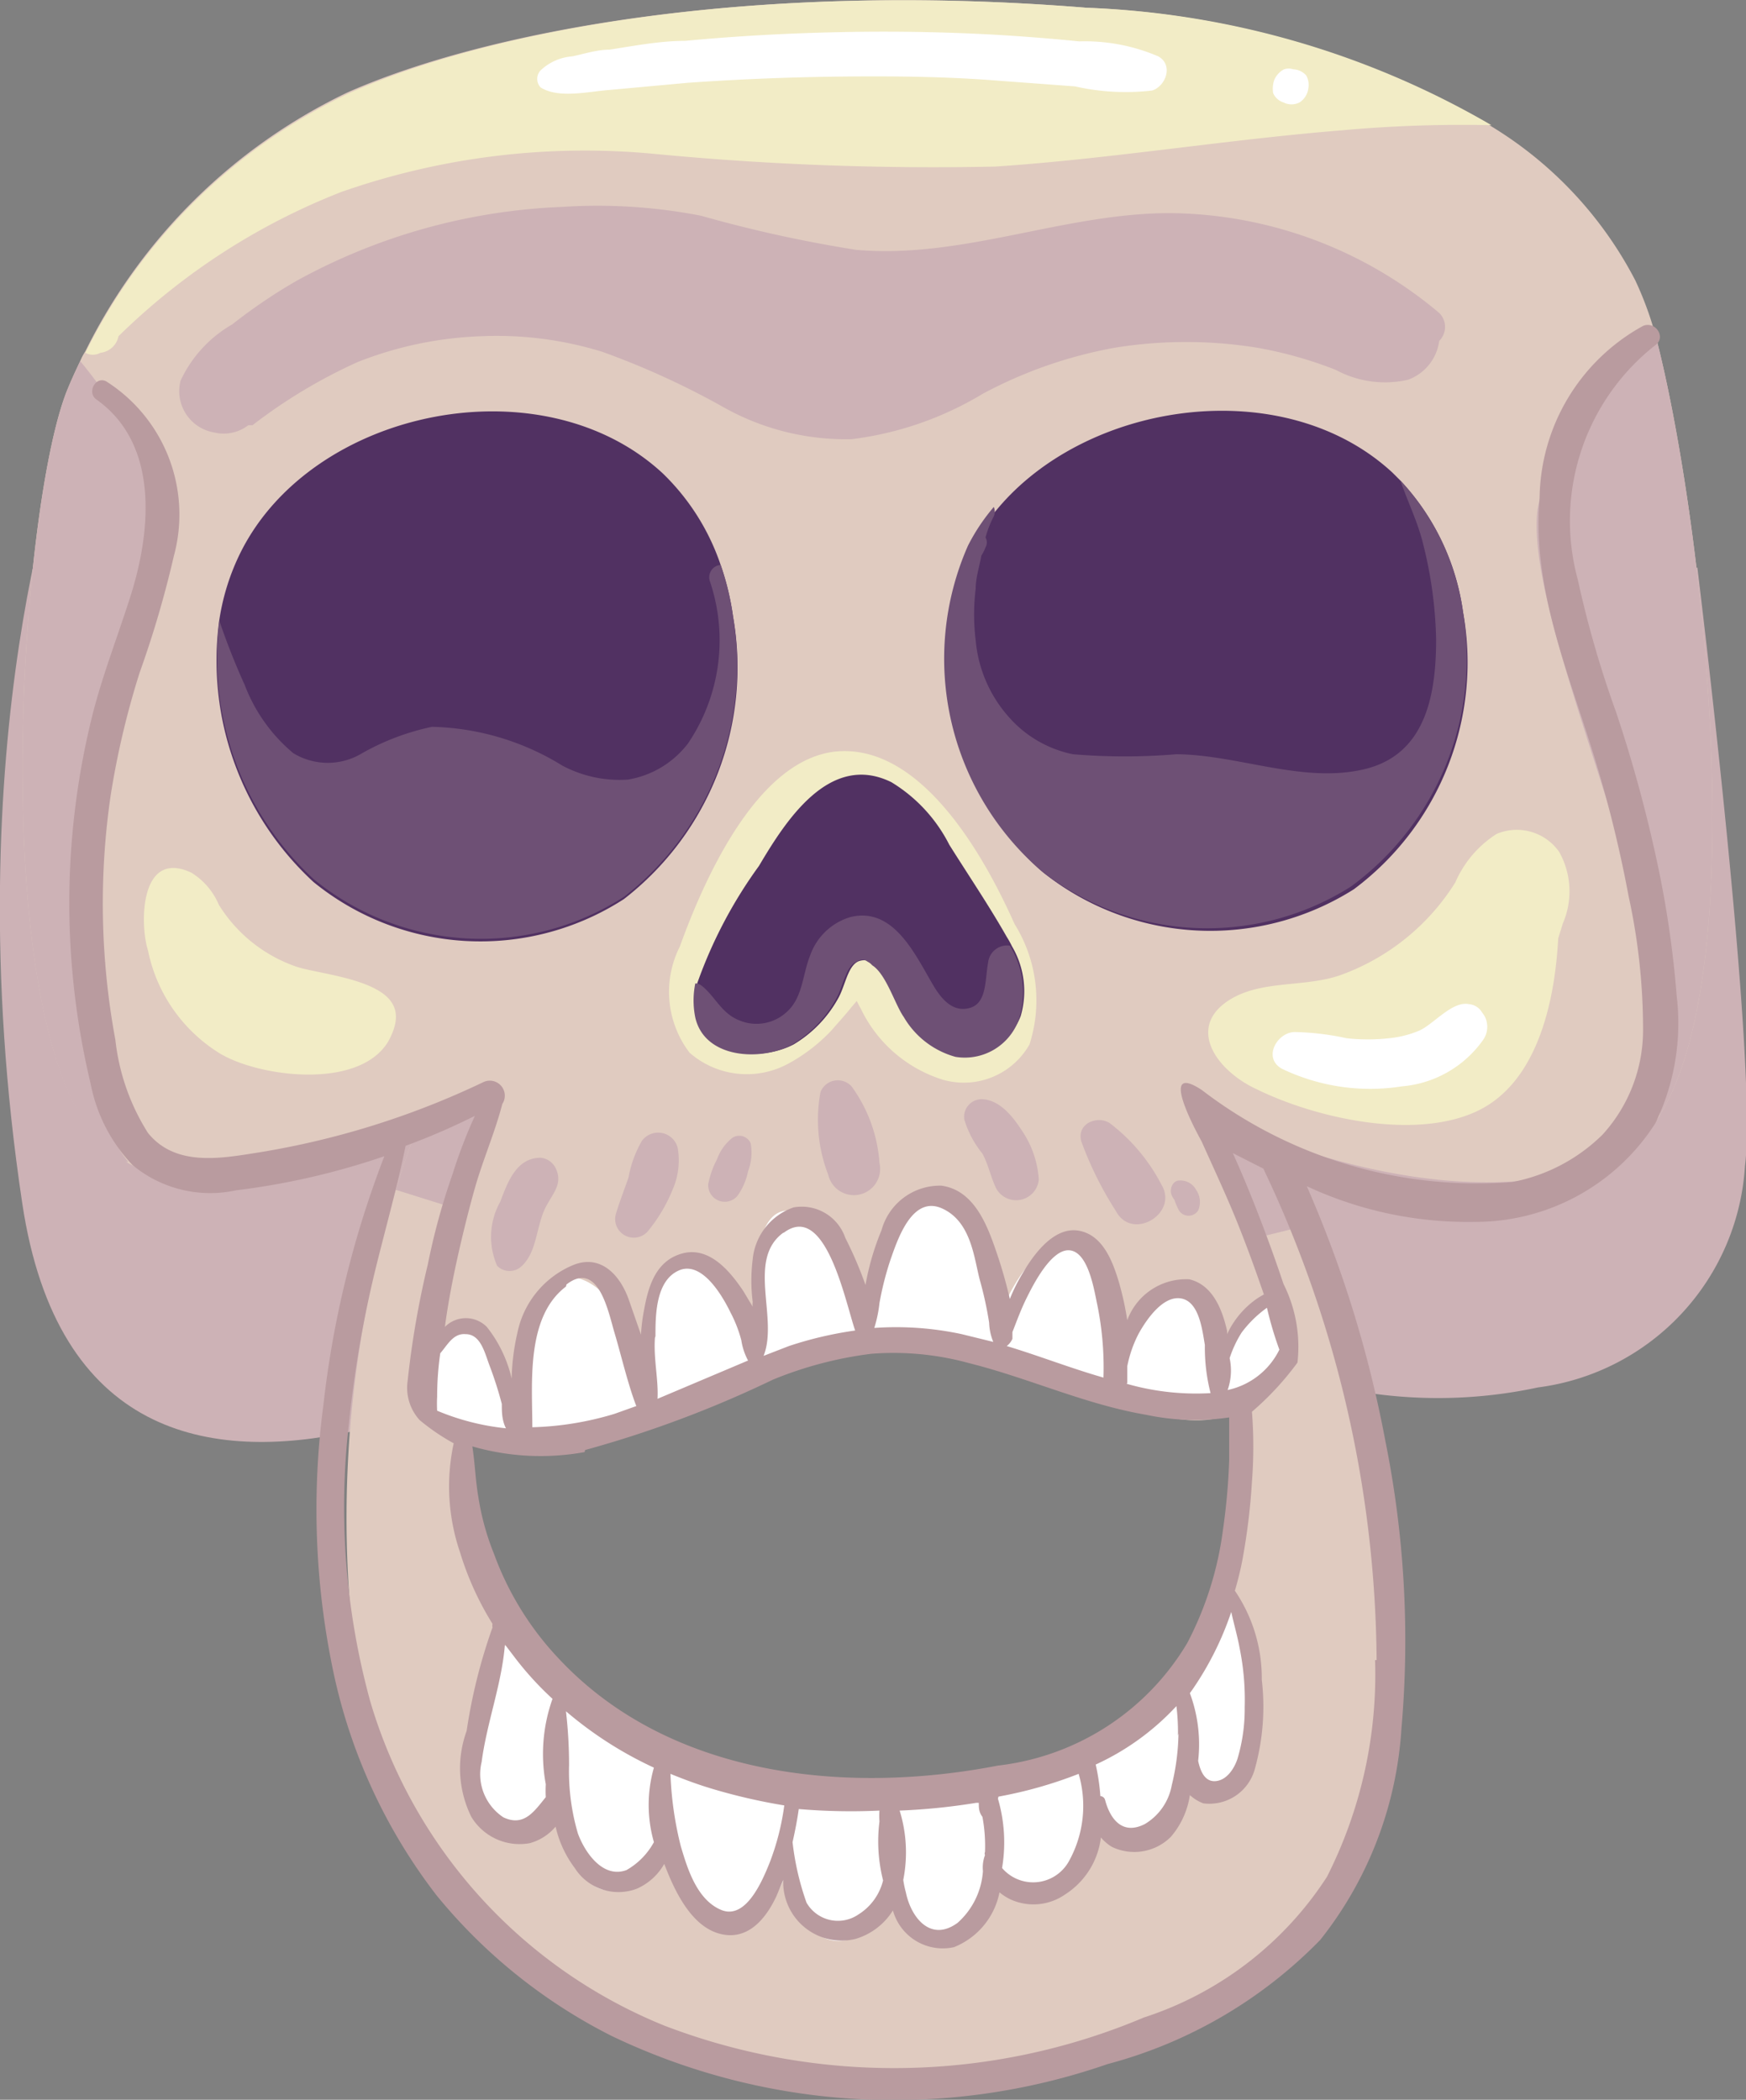 <svg xmlns="http://www.w3.org/2000/svg" viewBox="0 0 33.75 40.59"><rect x="0" y="0" width="33.75" height="40.59" fill="#808080" stroke="none"/><defs><style>.cls-1{fill:#cdb2b6;}.cls-2{fill:#e0cbc0;}.cls-3{fill:#f2ecc6;}.cls-4{fill:#513162;}.cls-5{fill:#fff;}.cls-6{fill:#6e5075;}.cls-7{fill:#b99b9f;}</style></defs><g id="Layer_2" data-name="Layer 2"><g id="Layer_1-2" data-name="Layer 1"><path class="cls-1" d="M24.73,26.5a9.21,9.21,0,0,0,5,.32,4.6,4.6,0,0,0,4-4.28c.26-2-.92-11.57-.92-11.57L16.2,13.23,18.51,18s4.27,6.17,4.33,6.32S24.73,26.5,24.73,26.5Z"/><path class="cls-1" d="M1.32,8.43S-.92,14.26.43,23.26s11.79,2.06,11.79,2.06l.33-10.59s-4.34-4.29-4.67-4.39S3.31,9.25,3.31,9.25Z"/><path class="cls-2" d="M26.42,35.13a9.68,9.68,0,0,1-9.82,5.31C11.86,40,7.84,37.11,7,32.94A21.62,21.62,0,0,1,7.65,23a18.26,18.26,0,0,1,.68-1.86s1.2-1.48,2-.51a10.83,10.83,0,0,0-1,2.87,16.61,16.61,0,0,0-.21,6.62A8.54,8.54,0,0,0,13,34.32a9.49,9.49,0,0,0,7.89-.21c2.72-1.44,2.94-3.85,3.09-5.88a10.84,10.84,0,0,0-.6-4.07c-.78-2-1.75-3.93-1.75-3.93s-1.15-1.48,2.66,1a11.37,11.37,0,0,1,1.2,2.4C26.83,27.2,27.69,32.6,26.42,35.13Z"/><path class="cls-1" d="M25.46,23.64l-2.11.52c-.78-2-1.75-3.93-1.75-3.93s-1.15-1.48,2.66,1A11.37,11.37,0,0,1,25.46,23.64Z"/><path class="cls-1" d="M10.31,20.65a10.83,10.83,0,0,0-1,2.87L7.65,23a18.26,18.26,0,0,1,.68-1.86S9.53,19.68,10.31,20.65Z"/><path class="cls-2" d="M32.07,21.58a2.06,2.06,0,0,1-1,.88c-3.5,1.33-8.1-1.13-8.1-1.13A17.4,17.4,0,0,1,24.61,25a8.09,8.09,0,0,1,.19.82,1.29,1.29,0,0,1-.67,1.37c-1,.53-1.65.16-3.11-.18-1.79-.43-2.28-1.12-4-1.16-1.55,0-5.31,2.8-8.16,1.83a1.2,1.2,0,0,1-.53-.35A1.26,1.26,0,0,1,8,26.23a23.94,23.94,0,0,1,1.59-4.9C9,21.17,4.91,24,2.39,22.43l-.26-.18C-.35,20.3.36,9.74,1.32,7.49c.07-.17.15-.34.23-.51a1.14,1.14,0,0,1,.1-.19,10.89,10.89,0,0,1,5.06-5C9.34.62,14.46-.38,21,.15a16.77,16.77,0,0,1,7.79,2.27,7.55,7.55,0,0,1,2.82,3A6.54,6.54,0,0,1,32,6.48C32.89,9.88,33.92,18.64,32.07,21.58Z"/><path class="cls-3" d="M19.61,17.86c-.56-1.26-1.74-3.39-3.34-3.34S13.61,17,13.14,18.3a1.94,1.94,0,0,0,.19,2.05,1.68,1.68,0,0,0,1.91.21,3.32,3.32,0,0,0,.84-.65c.12-.14.25-.28.37-.43l.11-.13h0l.09.17a2.62,2.62,0,0,0,1.57,1.35,1.46,1.46,0,0,0,1.68-.68A2.79,2.79,0,0,0,19.61,17.86Z"/><path class="cls-4" d="M14.17,11.92a5.2,5.2,0,0,0-.24-1,4.43,4.43,0,0,0-1.12-1.77C10.49,7,6.06,7.89,4.66,10.66a4.41,4.41,0,0,0-.43,1.39,5.82,5.82,0,0,0,1.83,5,5.11,5.11,0,0,0,6,.33A5.66,5.66,0,0,0,14.17,11.92Z"/><path class="cls-4" d="M28.28,11.83a4.65,4.65,0,0,0-1.21-2.54l-.15-.15c-2.09-1.94-5.9-1.4-7.65.71a3.77,3.77,0,0,0-.5.75,5.42,5.42,0,0,0,1.4,6.27,5.19,5.19,0,0,0,6,.32A5.47,5.47,0,0,0,28.28,11.83Z"/><path class="cls-4" d="M19.56,18.29a1.62,1.62,0,0,0-.1-.18c-.34-.6-.74-1.19-1.11-1.78a3,3,0,0,0-1.12-1.21c-1.2-.59-2.05.76-2.56,1.62A8.9,8.9,0,0,0,13.48,19a1.65,1.65,0,0,0,0,.66c.18.79,1.25.85,1.86.53a2.36,2.36,0,0,0,.85-.87c.15-.25.19-.65.41-.74a.34.34,0,0,1,.22,0l.08,0c.27.18.44.77.61,1a1.67,1.67,0,0,0,1,.77,1.11,1.11,0,0,0,1.22-.71A1.71,1.71,0,0,0,19.56,18.29Z"/><path class="cls-5" d="M24.13,27.18c-1,.53-1.65.16-3.11-.18-1.79-.43-2.28-1.12-4-1.16-1.55,0-5.31,2.8-8.16,1.83a1.2,1.2,0,0,1-.53-.35c.08-.62.15-1.79.65-1.79.67,0,1.16,1.88,1.16,1.88s0-2.94,1-2.71,1.44,2.19,1.44,2.19S12.34,25,13,24.53,14.66,26,14.7,26.05c0-.08-.37-2.46.44-2.64s1.66,2.12,1.66,2.12.31-2.62,1.31-2.45,1.1,2.65,1.1,2.65.6-1.91,1.55-1.64.84,2.58.84,2.58S21.9,25,22.84,25s.79,1.73.79,1.83c0-.11.28-1.82,1-1.87a8.09,8.09,0,0,1,.19.82A1.29,1.29,0,0,1,24.13,27.18Z"/><path class="cls-5" d="M9.5,31.87s-1.07,3.42.24,3.45c1-.15.94-.75.94-.75S11,36.91,12,36.49s1-.72,1-.72.47,1.61,1.2,1.48,1-1.06,1-1.06.19,1.31,1,1.33,1.05-1.41.93-1.33.6,1.69,1.32,1.33.76-1.6.76-1.6.19,1,1.05.78,1-1.7,1-1.7.25,1,.93.72.8-1.95.8-1.95.18,1.24.81.75.51-2.92,0-3.46C22.41,33,22,33.63,19.87,34.23a13,13,0,0,1-5.84.16C11.16,33.73,10.4,31.41,9.5,31.87Z"/><path class="cls-1" d="M3.12,10.69c-.3,1.67-2.61,9.36-.64,11.77l-.09,0-.26-.18C-.35,20.3.36,9.74,1.32,7.49c.07-.17.15-.34.23-.51C2.08,7.62,3.37,9.36,3.12,10.69Z"/><path class="cls-1" d="M32.07,21.58c.79-2.8-2.64-9.39-2.35-11.73A5.09,5.09,0,0,1,32,6.48C32.89,9.88,33.92,18.64,32.07,21.58Z"/><path class="cls-6" d="M28.28,11.83a4.65,4.65,0,0,0-1.21-2.54c.14.41.34.81.44,1.23a8.15,8.15,0,0,1,.25,1.84c0,1.07-.2,2.23-1.39,2.51s-2.43-.28-3.63-.29a12,12,0,0,1-2,0,2.24,2.24,0,0,1-1.24-.72,2.57,2.57,0,0,1-.64-1.48,4.09,4.09,0,0,1,0-1c0-.21.07-.42.11-.64a.8.8,0,0,0,.08-.16.19.19,0,0,0,0-.19,2.05,2.05,0,0,1,.16-.41.23.23,0,0,0,0-.18,3.77,3.77,0,0,0-.5.75,5.42,5.42,0,0,0,1.4,6.27,5.19,5.19,0,0,0,6,.32A5.47,5.47,0,0,0,28.28,11.83Z"/><path class="cls-6" d="M14.17,11.92a5.2,5.2,0,0,0-.24-1,.24.24,0,0,0-.21.31,3.56,3.56,0,0,1-.42,3.14,1.84,1.84,0,0,1-1.16.7,2.36,2.36,0,0,1-1.27-.27,5,5,0,0,0-2.52-.75A4.71,4.71,0,0,0,7,14.56a1.28,1.28,0,0,1-1.33,0,3.2,3.2,0,0,1-.94-1.32,13.31,13.31,0,0,1-.49-1.24,5.82,5.82,0,0,0,1.83,5,5.11,5.11,0,0,0,6,.33A5.66,5.66,0,0,0,14.17,11.92Z"/><path class="cls-6" d="M19.69,19.72a1.11,1.11,0,0,1-1.22.71,1.67,1.67,0,0,1-1-.77c-.17-.24-.34-.83-.61-1a.28.28,0,0,0-.09-.07.17.17,0,0,0-.21,0c-.22.09-.26.49-.41.74a2.36,2.36,0,0,1-.85.87c-.61.32-1.68.26-1.86-.53a1.65,1.65,0,0,1,0-.66.21.21,0,0,1,.13.05c.26.21.37.52.71.66a.86.86,0,0,0,.93-.16c.31-.28.3-.72.45-1.09a1.18,1.18,0,0,1,.77-.74c.86-.22,1.28.77,1.63,1.35.16.26.38.5.7.4s.28-.56.34-.87a.37.37,0,0,1,.42-.33A1.71,1.71,0,0,1,19.69,19.72Z"/><path class="cls-1" d="M10.74,22.58a.36.36,0,0,0-.29-.2c-.47,0-.64.48-.78.85a1.39,1.39,0,0,0-.06,1.24.34.34,0,0,0,.48,0c.26-.25.27-.64.4-1S10.91,22.93,10.74,22.58Z"/><path class="cls-1" d="M13.1,22.19a.39.39,0,0,0-.69-.14,2.16,2.16,0,0,0-.26.71c-.08.23-.17.46-.24.69a.36.36,0,0,0,.63.33A3.1,3.1,0,0,0,13,23,1.41,1.41,0,0,0,13.1,22.19Z"/><path class="cls-1" d="M14.51,22.1a.24.24,0,0,0-.36-.1.93.93,0,0,0-.29.41,1.72,1.72,0,0,0-.17.48.32.32,0,0,0,.57.22,1.24,1.24,0,0,0,.2-.47A1,1,0,0,0,14.51,22.1Z"/><path class="cls-1" d="M17,22.48A2.84,2.84,0,0,0,16.46,21a.36.36,0,0,0-.6.11,2.94,2.94,0,0,0,.15,1.6A.49.49,0,0,0,17,22.48Z"/><path class="cls-1" d="M19.75,21.85c-.17-.26-.41-.57-.74-.6a.34.34,0,0,0-.37.39,1.91,1.91,0,0,0,.35.66c.12.22.16.46.27.68a.44.44,0,0,0,.82-.18A1.9,1.9,0,0,0,19.75,21.85Z"/><path class="cls-1" d="M22.45,22.9a3.53,3.53,0,0,0-1-1.19c-.23-.15-.64,0-.55.35a6.79,6.79,0,0,0,.67,1.35C21.88,24,22.79,23.46,22.45,22.9Z"/><path class="cls-1" d="M23.12,23a.34.34,0,0,0-.32-.18c-.13,0-.19.15-.16.26a.3.3,0,0,0,.06.11l0,0h0a1.33,1.33,0,0,0,.09.21.22.22,0,0,0,.37,0A.41.41,0,0,0,23.12,23Z"/><path class="cls-1" d="M27.82,6.05a8.17,8.17,0,0,0-5.21-1.93c-2.05,0-4,.89-6.06.71a25.62,25.62,0,0,1-3-.66A10.48,10.48,0,0,0,10.86,4,11.57,11.57,0,0,0,5.73,5.43a10.38,10.38,0,0,0-1.24.84,2.44,2.44,0,0,0-1,1.09.81.81,0,0,0,.65,1,.78.78,0,0,0,.66-.14s.05,0,.08,0A10.2,10.2,0,0,1,6.91,7,7.16,7.16,0,0,1,9.29,6.5a6.91,6.91,0,0,1,2.35.3A15.49,15.49,0,0,1,14,7.88a4.83,4.83,0,0,0,2.46.61A6.43,6.43,0,0,0,19,7.61a8.66,8.66,0,0,1,2.56-.89,8.62,8.62,0,0,1,2.73,0,7.88,7.88,0,0,1,1.53.43,2,2,0,0,0,1.4.19.93.93,0,0,0,.6-.75A.38.38,0,0,0,27.82,6.05Z"/><path class="cls-3" d="M21,.15C14.46-.38,9.34.62,6.71,1.82a10.89,10.89,0,0,0-5.06,5,.3.3,0,0,0,.29,0,.4.4,0,0,0,.35-.32A12.78,12.78,0,0,1,6.6,3.71a14.24,14.24,0,0,1,6-.74,56.61,56.61,0,0,0,6.64.25c2.24-.15,4.46-.52,6.69-.7a25.63,25.63,0,0,1,2.9-.1A16.77,16.77,0,0,0,21,.15Z"/><path class="cls-7" d="M32.41,19.25A19.59,19.59,0,0,0,32,16.52a26.7,26.7,0,0,0-.76-2.75,20.29,20.29,0,0,1-.74-2.56A4.32,4.32,0,0,1,32,6.67c.21-.15,0-.47-.24-.37a3.85,3.85,0,0,0-2,3.34c-.15,1.72.56,3.37,1.06,5a24.37,24.37,0,0,1,.66,2.68,12.06,12.06,0,0,1,.28,2.61,3,3,0,0,1-.78,2,3.38,3.38,0,0,1-1.75.92,8.74,8.74,0,0,1-6-1.78c-.82-.54-.17.69,0,1,.25.56.51,1.11.73,1.67s.32.85.47,1.28a1.71,1.71,0,0,0-.71.77l0-.06c-.09-.4-.27-.89-.73-1a1.21,1.21,0,0,0-1.2.79,5.93,5.93,0,0,0-.16-.73c-.12-.4-.31-.92-.78-1s-.86.44-1.08.82a3.33,3.33,0,0,0-.25.5,8.84,8.84,0,0,0-.25-.88c-.18-.53-.43-1.22-1.07-1.31a1.17,1.17,0,0,0-1.16.86,5,5,0,0,0-.31,1.06v0a7.55,7.55,0,0,0-.39-.91.89.89,0,0,0-1-.59,1.18,1.18,0,0,0-.79,1,3.29,3.29,0,0,0,0,.83.28.28,0,0,0,0,.09l-.18-.3c-.26-.39-.66-.87-1.18-.73s-.66.65-.74,1.09a3.5,3.5,0,0,0-.06.48l-.23-.66c-.16-.47-.53-.9-1.07-.69A1.81,1.81,0,0,0,10,25.77a4.32,4.32,0,0,0-.11.88l0,0a2.5,2.5,0,0,0-.48-1,.57.57,0,0,0-.81,0c.05-.38.12-.76.2-1.14s.24-1.06.39-1.58.38-1.05.52-1.59a.29.29,0,0,0-.37-.42,16,16,0,0,1-4.48,1.38c-.69.11-1.5.22-2-.4a4.22,4.22,0,0,1-.63-1.8,14.44,14.44,0,0,1-.09-4.73A16.16,16.16,0,0,1,2.7,13a19.94,19.94,0,0,0,.66-2.25A3.05,3.05,0,0,0,2.05,7.37c-.21-.1-.37.22-.19.35,1.22.86,1.06,2.54.67,3.78C2.29,12.26,2,13,1.8,13.77a15,15,0,0,0-.05,7.17,3.15,3.15,0,0,0,.81,1.58,2.35,2.35,0,0,0,2,.49,14.06,14.06,0,0,0,2.87-.66,19.3,19.3,0,0,0-1.18,4.82,15.25,15.25,0,0,0,.19,5.13,10.69,10.69,0,0,0,2,4.34,10.43,10.43,0,0,0,3.39,2.72,12.62,12.62,0,0,0,9.58.54,8.93,8.93,0,0,0,4.11-2.4,7.3,7.3,0,0,0,1.57-4.09,19.5,19.5,0,0,0-.31-5.55,22.71,22.71,0,0,0-1.52-4.93,7.35,7.35,0,0,0,3.22.69A4.13,4.13,0,0,0,32,21.71,4.44,4.44,0,0,0,32.41,19.25Zm-8.64,7a2.19,2.19,0,0,1,.23-.49,2.23,2.23,0,0,1,.49-.48,6.91,6.91,0,0,0,.24.81l0,0a1.45,1.45,0,0,1-1,.78A1.14,1.14,0,0,0,23.77,26.26ZM23,32.73l.05-.07a6,6,0,0,0,.75-1.5c.05.23.12.47.16.69a5,5,0,0,1,.1,1.15,3.37,3.37,0,0,1-.14,1c-.06.18-.2.41-.42.43s-.3-.21-.34-.39c0,0,0,0,0,0A2.84,2.84,0,0,0,23,32.73Zm-1.21-6c0-.1,0-.21,0-.32a2.36,2.36,0,0,1,.22-.63c.15-.27.47-.74.82-.68s.41.61.46.9a3.54,3.54,0,0,0,.11.93,4.86,4.86,0,0,1-1.62-.18Zm-2.22-.88,0-.1c.09-.23.17-.45.28-.67s.47-.95.83-.91.47.77.53,1.05a6.06,6.06,0,0,1,.12,1.41c-.63-.18-1.24-.42-1.87-.61A.36.36,0,0,0,19.57,25.88ZM17,25.19a5.93,5.93,0,0,1,.21-.83c.14-.4.42-1.26,1-1s.62,1,.74,1.42a6.93,6.93,0,0,1,.17.79,1.06,1.06,0,0,0,.08.37l-.61-.15a6.05,6.05,0,0,0-1.69-.12A2.5,2.5,0,0,0,17,25.19Zm-1.85-1.36c.81-.61,1.19,1.34,1.38,1.89a7.2,7.2,0,0,0-1.28.3l-.49.19C15.05,25.48,14.43,24.35,15.14,23.83Zm-2.48,2c0-.39,0-1.07.45-1.27s.85.5,1,.81a2.52,2.52,0,0,1,.21.54,1.2,1.2,0,0,0,.13.39l-1.75.74C12.73,26.67,12.63,26.26,12.66,25.86Zm-1.72-1c.62-.48.81.54.93.94s.26,1,.42,1.41l-.42.15a6,6,0,0,1-1.59.26C10.29,26.75,10.16,25.46,10.94,24.87Zm.36,3.2a21.44,21.44,0,0,0,3.63-1.36,7.4,7.4,0,0,1,1.9-.5,5.5,5.5,0,0,1,1.89.18c1.16.29,2.25.8,3.43,1a4.53,4.53,0,0,0,1.6.05c0,.27,0,.55,0,.82a12.3,12.3,0,0,1-.12,1.35,6.51,6.51,0,0,1-.69,2.19,4.91,4.91,0,0,1-3.66,2.37c-2.94.57-6.37.22-8.51-2.09a5.86,5.86,0,0,1-1.23-2,4.94,4.94,0,0,1-.3-1.08c-.06-.34-.07-.69-.12-1A4.76,4.76,0,0,0,11.3,28.07Zm11.47,5.48a4.47,4.47,0,0,1-.13,1,1.1,1.1,0,0,1-.52.75c-.43.22-.67-.09-.77-.47a.1.1,0,0,0-.09-.07,4.08,4.08,0,0,0-.09-.61,4.91,4.91,0,0,0,1.56-1.13A4.21,4.21,0,0,1,22.77,33.55Zm-3.48,1.22a8.31,8.31,0,0,0,1.55-.44A2.2,2.2,0,0,1,20.65,36a.79.79,0,0,1-1.28.11A3,3,0,0,0,19.29,34.77ZM19,36.17a1.47,1.47,0,0,1-.49,1c-.52.38-.9-.1-1-.59a2,2,0,0,1-.05-.24A2.73,2.73,0,0,0,17.39,35a12.16,12.16,0,0,0,1.48-.15h.05c0,.09,0,.18.07.27a3.07,3.07,0,0,1,.05.68.07.07,0,0,0,0,.06A.69.69,0,0,0,19,36.17Zm-1.93.18a1.08,1.08,0,0,1-.48.66.7.7,0,0,1-1-.23,5.23,5.23,0,0,1-.27-1.17l0,0c.05-.22.09-.43.12-.64A11.86,11.86,0,0,0,17,35a1.49,1.49,0,0,0,0,.21A3.07,3.07,0,0,0,17.07,36.35ZM15.16,34.9A4.84,4.84,0,0,1,14.88,36c-.14.35-.46,1.12-.94.92s-.66-.83-.78-1.23a6.66,6.66,0,0,1-.2-1.4c.27.11.54.21.81.29A11.1,11.1,0,0,0,15.16,34.9Zm-4.22-1.82a7.36,7.36,0,0,0,1.7,1.09,2.61,2.61,0,0,0,0,1.44,1.38,1.38,0,0,1-.53.54c-.46.17-.81-.35-.94-.71A4.26,4.26,0,0,1,11,34.12,9.07,9.07,0,0,0,10.94,33.08ZM9.92,32a6.13,6.13,0,0,0,.76.84,3.18,3.18,0,0,0-.13,1.65,2.29,2.29,0,0,0,0,.25h0c-.22.27-.42.58-.82.39a1,1,0,0,1-.42-1.07c.1-.76.39-1.51.45-2.27ZM9,25.79c.29,0,.37.36.46.6a7.24,7.24,0,0,1,.24.75c0,.15,0,.31.08.47a4.65,4.65,0,0,1-1.33-.34,2.44,2.44,0,0,1,0-.27q0-.42.06-.84C8.65,26,8.76,25.77,9,25.79Zm17.58,6.3a8.66,8.66,0,0,1-.93,4.19A6.66,6.66,0,0,1,22.11,39a12.41,12.41,0,0,1-9.26.16,9.74,9.74,0,0,1-5.69-6.26,14.15,14.15,0,0,1-.42-5.34,22.1,22.1,0,0,1,.49-2.91c.2-.83.44-1.66.61-2.5a13.21,13.21,0,0,0,1.34-.58,9.55,9.55,0,0,0-.43,1.12,12.92,12.92,0,0,0-.48,1.75,17.66,17.66,0,0,0-.39,2.25.93.93,0,0,0,.23.76,4.09,4.09,0,0,0,.66.45A3.94,3.94,0,0,0,8.89,30a5.82,5.82,0,0,0,.63,1.39.18.18,0,0,0,0,.07,10.55,10.55,0,0,0-.5,2,2.12,2.12,0,0,0,.09,1.66,1.09,1.09,0,0,0,1.13.51,1,1,0,0,0,.5-.32,2.09,2.09,0,0,0,.37.8,1,1,0,0,0,1.2.4,1.13,1.13,0,0,0,.53-.48c.19.5.51,1.2,1.07,1.35s.91-.32,1.1-.73l.13-.31a1.13,1.13,0,0,0,1.4,1.14,1.28,1.28,0,0,0,.72-.55,1,1,0,0,0,1.18.71,1.44,1.44,0,0,0,.88-1.06,1,1,0,0,0,.22.14,1.07,1.07,0,0,0,1.05-.1,1.52,1.52,0,0,0,.69-1.1.91.91,0,0,0,.21.18,1,1,0,0,0,1.14-.19A1.59,1.59,0,0,0,23,34.7a.8.8,0,0,0,.26.16.91.91,0,0,0,1-.68,4.48,4.48,0,0,0,.13-1.71,3,3,0,0,0-.52-1.72,6.23,6.23,0,0,0,.15-.62,12.37,12.37,0,0,0,.18-1.49,8.67,8.67,0,0,0,0-1.35,5.63,5.63,0,0,0,.88-.95,2.71,2.71,0,0,0-.27-1.52c-.15-.45-.31-.89-.48-1.33s-.32-.8-.5-1.2l.59.3A22.46,22.46,0,0,1,26.61,32.09Z"/><path class="cls-3" d="M7.49,19.28c-.4-.39-1.42-.47-1.78-.6a2.86,2.86,0,0,1-1.48-1.19,1.34,1.34,0,0,0-.53-.62c-1-.47-1,1-.84,1.5a3.05,3.05,0,0,0,1.4,2c.76.45,2.67.7,3.24-.23C7.73,19.73,7.68,19.47,7.49,19.28Z"/><path class="cls-3" d="M23.71,20.66a2.06,2.06,0,0,0,.57.39c1.13.56,3.06,1,4.27.43s1.51-2.22,1.57-3.34l.09-.29a1.56,1.56,0,0,0-.07-1.38,1,1,0,0,0-1.21-.35,2.1,2.1,0,0,0-.8.94,4.36,4.36,0,0,1-2.22,1.79c-.68.24-1.51.09-2.13.47S23.29,20.25,23.71,20.66Z"/><path class="cls-5" d="M28.69,19.63l-.07-.1a.33.33,0,0,0-.23-.12c-.32-.06-.67.38-.95.51a2,2,0,0,1-.59.15,3.75,3.75,0,0,1-.82,0,5.15,5.15,0,0,0-1-.12c-.34,0-.63.5-.25.71A3.94,3.94,0,0,0,27.1,21a2.14,2.14,0,0,0,1.57-.9A.44.44,0,0,0,28.69,19.63Z"/><path class="cls-5" d="M22.39,1.09A3.6,3.6,0,0,0,20.86.8c-.49-.05-1-.09-1.48-.12-1-.06-2.05-.08-3.07-.06s-2,.07-3.07.17c-.49,0-1,.1-1.46.17-.24,0-.48.08-.72.13a1,1,0,0,0-.61.27.24.24,0,0,0,0,.33c.35.22.92.08,1.32.05L13.3,1.6c1-.07,2-.11,3-.12s2,0,3,.08l1.48.11a4.42,4.42,0,0,0,1.49.08C22.53,1.67,22.69,1.26,22.39,1.09Z"/><path class="cls-5" d="M25.25,1.46A.35.35,0,0,0,25,1.34a.29.29,0,0,0-.18,0,.41.41,0,0,0-.14.12.36.36,0,0,0-.07.17.51.51,0,0,0,0,.17h0a.32.32,0,0,0,.2.18.34.34,0,0,0,.31,0,.38.38,0,0,0,.17-.27A.38.38,0,0,0,25.25,1.46Z"/></g></g></svg>